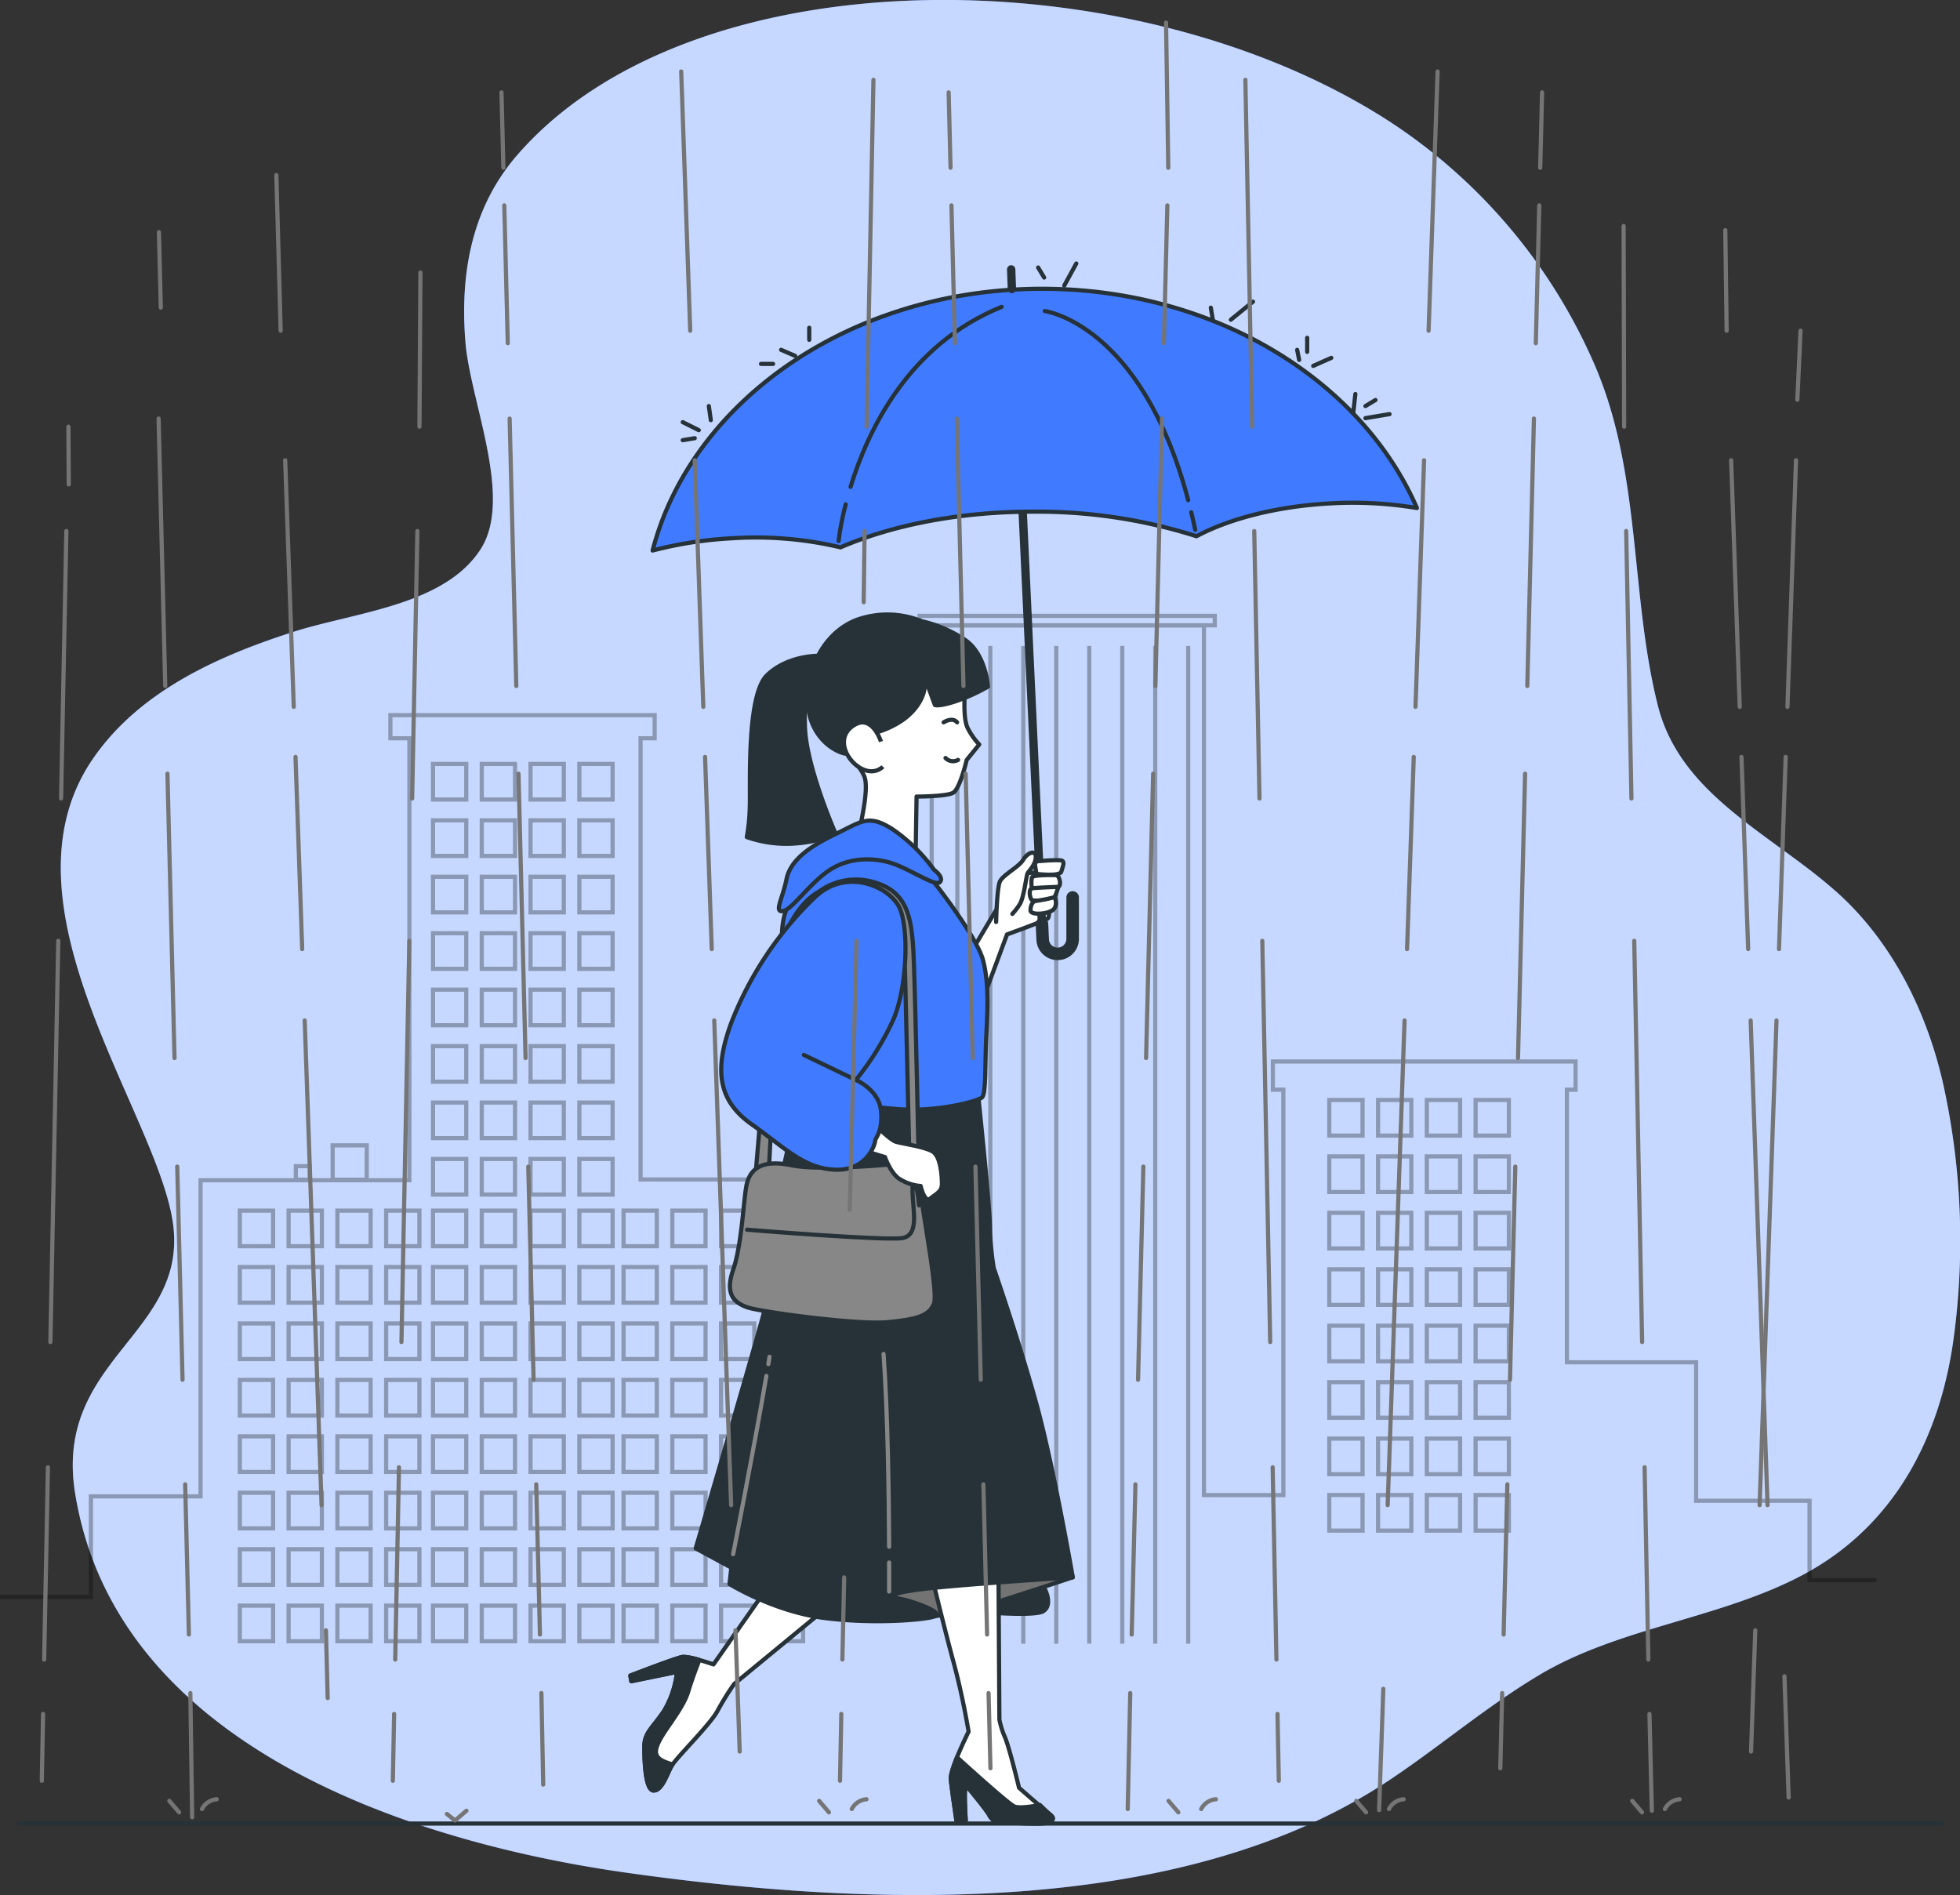 <svg xmlns="http://www.w3.org/2000/svg" viewBox="0 0 469 453.44"><rect x="0" y="0" width="469" height="453.44" fill="#333333" stroke="none"/><g id="freepik--background-simple--inject-16"><path d="M450.4,225.32c-14.94-11.54-32-20.89-36.71-39.62-6.68-26.67-3.89-55.27-15-81.23a132.37,132.37,0,0,0-47.51-57.38C290.5,6.45,183.45,5,140.85,53.91,130.19,66.13,127,81.66,128.36,98.61c1.12,14.29,11.57,37.44,3.64,49.72-8.64,13.38-29.63,15-44.44,19.65-18.85,6-37.3,14.5-48.27,30.4-24.24,35.11,15.9,85.46,19.16,111.69S29.74,342.29,35,374.34c9.77,60.06,79.65,83.3,132.17,90.69,61.38,8.63,133.52,10.11,181.92-21.95,12.37-8.2,23.6-17.89,36.43-25.51,19.32-11.48,43.95-13.47,63.63-24.25,21.18-11.61,32.07-32.41,35.32-56.15a173.85,173.85,0,0,0-2.63-61.5c-3.75-16.14-11.49-32.48-24.48-44.54C455.1,229.08,452.78,227.16,450.4,225.32Z" transform="translate(-17 -16.9)" style="fill:#407BFF"></path><path d="M450.4,225.32c-14.94-11.54-32-20.89-36.71-39.62-6.68-26.67-3.89-55.27-15-81.23a132.37,132.37,0,0,0-47.51-57.38C290.5,6.45,183.45,5,140.85,53.91,130.19,66.13,127,81.66,128.36,98.61c1.12,14.29,11.57,37.44,3.64,49.72-8.64,13.38-29.63,15-44.44,19.65-18.85,6-37.3,14.5-48.27,30.4-24.24,35.11,15.9,85.46,19.16,111.69S29.74,342.29,35,374.34c9.77,60.06,79.65,83.3,132.17,90.69,61.38,8.63,133.52,10.11,181.92-21.95,12.37-8.2,23.6-17.89,36.43-25.51,19.32-11.48,43.95-13.47,63.63-24.25,21.18-11.61,32.07-32.41,35.32-56.15a173.85,173.85,0,0,0-2.63-61.5c-3.75-16.14-11.49-32.48-24.48-44.54C455.1,229.08,452.78,227.16,450.4,225.32Z" transform="translate(-17 -16.9)" style="fill:#fff;opacity:0.7"></path></g><g id="freepik--Buildings--inject-16"><g style="opacity:0.3"><rect x="79.6" y="274.06" width="8.16" height="8.22" style="fill:none;stroke:#000;stroke-miterlimit:10"></rect><rect x="70.79" y="279.04" width="3.31" height="3.24" style="fill:none;stroke:#000;stroke-miterlimit:10"></rect><polyline points="449 378.1 433 378.1 433 359.1 405.86 359.1 405.86 325.96 374.94 325.96 374.94 260.74 377.01 260.74 377.01 253.99 304.58 253.99 304.58 260.74 307.09 260.74 307.09 357.74 288.09 357.74 288.09 149.64 222.94 149.64 222.94 307.01 199.13 307.01 199.13 289.59 205.36 289.59 205.36 282.22 153.28 282.22 153.28 176.65 156.65 176.65 156.65 171.12 93.42 171.12 93.42 176.65 97.96 176.65 97.96 282.4 47.99 282.4 47.99 358.04 21.75 358.04 21.75 382.1 0 382.1" style="fill:none;stroke:#000;stroke-miterlimit:10"></polyline><rect x="220.04" y="147.36" width="70.64" height="2.26" style="fill:none;stroke:#000;stroke-miterlimit:10"></rect><rect x="103.61" y="182.79" width="7.96" height="8.52" style="fill:none;stroke:#000;stroke-miterlimit:10"></rect><rect x="115.28" y="182.79" width="7.96" height="8.52" style="fill:none;stroke:#000;stroke-miterlimit:10"></rect><rect x="126.95" y="182.79" width="7.96" height="8.52" style="fill:none;stroke:#000;stroke-miterlimit:10"></rect><rect x="138.63" y="182.79" width="7.96" height="8.52" style="fill:none;stroke:#000;stroke-miterlimit:10"></rect><rect x="103.61" y="196.29" width="7.96" height="8.52" style="fill:none;stroke:#000;stroke-miterlimit:10"></rect><rect x="115.28" y="196.29" width="7.96" height="8.52" style="fill:none;stroke:#000;stroke-miterlimit:10"></rect><rect x="126.95" y="196.29" width="7.96" height="8.52" style="fill:none;stroke:#000;stroke-miterlimit:10"></rect><rect x="138.63" y="196.29" width="7.96" height="8.52" style="fill:none;stroke:#000;stroke-miterlimit:10"></rect><rect x="103.61" y="209.79" width="7.96" height="8.52" style="fill:none;stroke:#000;stroke-miterlimit:10"></rect><rect x="115.28" y="209.79" width="7.96" height="8.52" style="fill:none;stroke:#000;stroke-miterlimit:10"></rect><rect x="126.95" y="209.79" width="7.96" height="8.52" style="fill:none;stroke:#000;stroke-miterlimit:10"></rect><rect x="138.63" y="209.79" width="7.96" height="8.52" style="fill:none;stroke:#000;stroke-miterlimit:10"></rect><rect x="103.61" y="223.3" width="7.96" height="8.52" style="fill:none;stroke:#000;stroke-miterlimit:10"></rect><rect x="115.28" y="223.3" width="7.96" height="8.52" style="fill:none;stroke:#000;stroke-miterlimit:10"></rect><rect x="126.95" y="223.3" width="7.96" height="8.52" style="fill:none;stroke:#000;stroke-miterlimit:10"></rect><rect x="138.63" y="223.3" width="7.96" height="8.52" style="fill:none;stroke:#000;stroke-miterlimit:10"></rect><rect x="103.61" y="236.8" width="7.96" height="8.52" style="fill:none;stroke:#000;stroke-miterlimit:10"></rect><rect x="115.28" y="236.8" width="7.96" height="8.52" style="fill:none;stroke:#000;stroke-miterlimit:10"></rect><rect x="126.95" y="236.8" width="7.96" height="8.52" style="fill:none;stroke:#000;stroke-miterlimit:10"></rect><rect x="138.63" y="236.8" width="7.96" height="8.52" style="fill:none;stroke:#000;stroke-miterlimit:10"></rect><rect x="103.61" y="250.31" width="7.96" height="8.52" style="fill:none;stroke:#000;stroke-miterlimit:10"></rect><rect x="115.28" y="250.31" width="7.96" height="8.52" style="fill:none;stroke:#000;stroke-miterlimit:10"></rect><rect x="126.95" y="250.31" width="7.96" height="8.52" style="fill:none;stroke:#000;stroke-miterlimit:10"></rect><rect x="138.63" y="250.31" width="7.96" height="8.52" style="fill:none;stroke:#000;stroke-miterlimit:10"></rect><rect x="103.61" y="263.81" width="7.96" height="8.52" style="fill:none;stroke:#000;stroke-miterlimit:10"></rect><rect x="115.28" y="263.81" width="7.96" height="8.52" style="fill:none;stroke:#000;stroke-miterlimit:10"></rect><rect x="126.95" y="263.81" width="7.96" height="8.52" style="fill:none;stroke:#000;stroke-miterlimit:10"></rect><rect x="138.63" y="263.81" width="7.96" height="8.52" style="fill:none;stroke:#000;stroke-miterlimit:10"></rect><rect x="103.61" y="277.31" width="7.96" height="8.52" style="fill:none;stroke:#000;stroke-miterlimit:10"></rect><rect x="115.28" y="277.31" width="7.96" height="8.52" style="fill:none;stroke:#000;stroke-miterlimit:10"></rect><rect x="126.95" y="277.31" width="7.96" height="8.52" style="fill:none;stroke:#000;stroke-miterlimit:10"></rect><rect x="138.63" y="277.31" width="7.96" height="8.52" style="fill:none;stroke:#000;stroke-miterlimit:10"></rect><rect x="103.61" y="289.67" width="7.96" height="8.52" style="fill:none;stroke:#000;stroke-miterlimit:10"></rect><rect x="115.28" y="289.67" width="7.96" height="8.52" style="fill:none;stroke:#000;stroke-miterlimit:10"></rect><rect x="126.95" y="289.67" width="7.96" height="8.52" style="fill:none;stroke:#000;stroke-miterlimit:10"></rect><rect x="138.63" y="289.67" width="7.96" height="8.52" style="fill:none;stroke:#000;stroke-miterlimit:10"></rect><rect x="103.61" y="303.17" width="7.96" height="8.52" style="fill:none;stroke:#000;stroke-miterlimit:10"></rect><rect x="115.28" y="303.17" width="7.96" height="8.52" style="fill:none;stroke:#000;stroke-miterlimit:10"></rect><rect x="126.95" y="303.17" width="7.96" height="8.52" style="fill:none;stroke:#000;stroke-miterlimit:10"></rect><rect x="138.63" y="303.17" width="7.96" height="8.52" style="fill:none;stroke:#000;stroke-miterlimit:10"></rect><rect x="103.61" y="316.67" width="7.96" height="8.52" style="fill:none;stroke:#000;stroke-miterlimit:10"></rect><rect x="115.28" y="316.67" width="7.96" height="8.52" style="fill:none;stroke:#000;stroke-miterlimit:10"></rect><rect x="126.95" y="316.67" width="7.96" height="8.52" style="fill:none;stroke:#000;stroke-miterlimit:10"></rect><rect x="138.63" y="316.67" width="7.96" height="8.52" style="fill:none;stroke:#000;stroke-miterlimit:10"></rect><rect x="103.61" y="330.18" width="7.96" height="8.52" style="fill:none;stroke:#000;stroke-miterlimit:10"></rect><rect x="115.28" y="330.18" width="7.96" height="8.52" style="fill:none;stroke:#000;stroke-miterlimit:10"></rect><rect x="126.95" y="330.18" width="7.96" height="8.52" style="fill:none;stroke:#000;stroke-miterlimit:10"></rect><rect x="138.63" y="330.18" width="7.96" height="8.52" style="fill:none;stroke:#000;stroke-miterlimit:10"></rect><rect x="103.61" y="343.68" width="7.96" height="8.52" style="fill:none;stroke:#000;stroke-miterlimit:10"></rect><rect x="115.28" y="343.68" width="7.96" height="8.52" style="fill:none;stroke:#000;stroke-miterlimit:10"></rect><rect x="126.95" y="343.68" width="7.96" height="8.52" style="fill:none;stroke:#000;stroke-miterlimit:10"></rect><rect x="138.63" y="343.68" width="7.96" height="8.52" style="fill:none;stroke:#000;stroke-miterlimit:10"></rect><rect x="103.61" y="357.18" width="7.96" height="8.52" style="fill:none;stroke:#000;stroke-miterlimit:10"></rect><rect x="115.28" y="357.18" width="7.96" height="8.52" style="fill:none;stroke:#000;stroke-miterlimit:10"></rect><rect x="126.95" y="357.18" width="7.96" height="8.52" style="fill:none;stroke:#000;stroke-miterlimit:10"></rect><rect x="138.63" y="357.18" width="7.96" height="8.52" style="fill:none;stroke:#000;stroke-miterlimit:10"></rect><rect x="103.61" y="370.69" width="7.96" height="8.52" style="fill:none;stroke:#000;stroke-miterlimit:10"></rect><rect x="115.28" y="370.69" width="7.96" height="8.52" style="fill:none;stroke:#000;stroke-miterlimit:10"></rect><rect x="126.95" y="370.69" width="7.96" height="8.52" style="fill:none;stroke:#000;stroke-miterlimit:10"></rect><rect x="138.63" y="370.69" width="7.96" height="8.52" style="fill:none;stroke:#000;stroke-miterlimit:10"></rect><rect x="103.61" y="384.19" width="7.96" height="8.52" style="fill:none;stroke:#000;stroke-miterlimit:10"></rect><rect x="115.28" y="384.19" width="7.96" height="8.52" style="fill:none;stroke:#000;stroke-miterlimit:10"></rect><rect x="126.95" y="384.19" width="7.96" height="8.52" style="fill:none;stroke:#000;stroke-miterlimit:10"></rect><rect x="138.63" y="384.19" width="7.96" height="8.52" style="fill:none;stroke:#000;stroke-miterlimit:10"></rect><rect x="149.2" y="289.67" width="7.96" height="8.52" style="fill:none;stroke:#000;stroke-miterlimit:10"></rect><rect x="160.87" y="289.67" width="7.96" height="8.52" style="fill:none;stroke:#000;stroke-miterlimit:10"></rect><rect x="172.54" y="289.67" width="7.96" height="8.52" style="fill:none;stroke:#000;stroke-miterlimit:10"></rect><rect x="184.21" y="289.67" width="7.96" height="8.52" style="fill:none;stroke:#000;stroke-miterlimit:10"></rect><rect x="149.2" y="303.17" width="7.96" height="8.52" style="fill:none;stroke:#000;stroke-miterlimit:10"></rect><rect x="160.87" y="303.17" width="7.96" height="8.52" style="fill:none;stroke:#000;stroke-miterlimit:10"></rect><rect x="172.54" y="303.17" width="7.96" height="8.52" style="fill:none;stroke:#000;stroke-miterlimit:10"></rect><rect x="184.21" y="303.17" width="7.96" height="8.52" style="fill:none;stroke:#000;stroke-miterlimit:10"></rect><rect x="149.2" y="316.67" width="7.96" height="8.52" style="fill:none;stroke:#000;stroke-miterlimit:10"></rect><rect x="160.87" y="316.67" width="7.96" height="8.52" style="fill:none;stroke:#000;stroke-miterlimit:10"></rect><rect x="172.54" y="316.67" width="7.96" height="8.52" style="fill:none;stroke:#000;stroke-miterlimit:10"></rect><rect x="184.21" y="316.67" width="7.96" height="8.52" style="fill:none;stroke:#000;stroke-miterlimit:10"></rect><rect x="149.2" y="330.18" width="7.96" height="8.52" style="fill:none;stroke:#000;stroke-miterlimit:10"></rect><rect x="160.87" y="330.18" width="7.96" height="8.52" style="fill:none;stroke:#000;stroke-miterlimit:10"></rect><rect x="172.54" y="330.18" width="7.96" height="8.52" style="fill:none;stroke:#000;stroke-miterlimit:10"></rect><rect x="184.21" y="330.18" width="7.96" height="8.52" style="fill:none;stroke:#000;stroke-miterlimit:10"></rect><rect x="149.2" y="343.68" width="7.96" height="8.52" style="fill:none;stroke:#000;stroke-miterlimit:10"></rect><rect x="160.87" y="343.68" width="7.96" height="8.52" style="fill:none;stroke:#000;stroke-miterlimit:10"></rect><rect x="172.54" y="343.68" width="7.96" height="8.52" style="fill:none;stroke:#000;stroke-miterlimit:10"></rect><rect x="184.21" y="343.68" width="7.96" height="8.52" style="fill:none;stroke:#000;stroke-miterlimit:10"></rect><rect x="149.2" y="357.18" width="7.96" height="8.52" style="fill:none;stroke:#000;stroke-miterlimit:10"></rect><rect x="160.87" y="357.18" width="7.96" height="8.52" style="fill:none;stroke:#000;stroke-miterlimit:10"></rect><rect x="172.54" y="357.18" width="7.96" height="8.52" style="fill:none;stroke:#000;stroke-miterlimit:10"></rect><rect x="184.21" y="357.18" width="7.96" height="8.52" style="fill:none;stroke:#000;stroke-miterlimit:10"></rect><rect x="149.2" y="370.69" width="7.96" height="8.52" style="fill:none;stroke:#000;stroke-miterlimit:10"></rect><rect x="160.87" y="370.69" width="7.96" height="8.52" style="fill:none;stroke:#000;stroke-miterlimit:10"></rect><rect x="172.54" y="370.69" width="7.96" height="8.52" style="fill:none;stroke:#000;stroke-miterlimit:10"></rect><rect x="184.21" y="370.69" width="7.96" height="8.52" style="fill:none;stroke:#000;stroke-miterlimit:10"></rect><rect x="149.2" y="384.19" width="7.96" height="8.52" style="fill:none;stroke:#000;stroke-miterlimit:10"></rect><rect x="160.87" y="384.19" width="7.96" height="8.52" style="fill:none;stroke:#000;stroke-miterlimit:10"></rect><rect x="172.54" y="384.19" width="7.96" height="8.52" style="fill:none;stroke:#000;stroke-miterlimit:10"></rect><rect x="184.21" y="384.19" width="7.96" height="8.52" style="fill:none;stroke:#000;stroke-miterlimit:10"></rect><rect x="57.39" y="289.67" width="7.96" height="8.52" style="fill:none;stroke:#000;stroke-miterlimit:10"></rect><rect x="69.06" y="289.67" width="7.96" height="8.52" style="fill:none;stroke:#000;stroke-miterlimit:10"></rect><rect x="80.73" y="289.67" width="7.96" height="8.52" style="fill:none;stroke:#000;stroke-miterlimit:10"></rect><rect x="92.4" y="289.67" width="7.96" height="8.52" style="fill:none;stroke:#000;stroke-miterlimit:10"></rect><rect x="57.39" y="303.17" width="7.96" height="8.52" style="fill:none;stroke:#000;stroke-miterlimit:10"></rect><rect x="69.06" y="303.17" width="7.96" height="8.52" style="fill:none;stroke:#000;stroke-miterlimit:10"></rect><rect x="80.73" y="303.17" width="7.96" height="8.52" style="fill:none;stroke:#000;stroke-miterlimit:10"></rect><rect x="92.4" y="303.17" width="7.96" height="8.52" style="fill:none;stroke:#000;stroke-miterlimit:10"></rect><rect x="57.39" y="316.67" width="7.96" height="8.52" style="fill:none;stroke:#000;stroke-miterlimit:10"></rect><rect x="69.06" y="316.67" width="7.96" height="8.52" style="fill:none;stroke:#000;stroke-miterlimit:10"></rect><rect x="80.73" y="316.67" width="7.96" height="8.52" style="fill:none;stroke:#000;stroke-miterlimit:10"></rect><rect x="92.4" y="316.67" width="7.96" height="8.52" style="fill:none;stroke:#000;stroke-miterlimit:10"></rect><rect x="57.39" y="330.18" width="7.96" height="8.52" style="fill:none;stroke:#000;stroke-miterlimit:10"></rect><rect x="69.06" y="330.18" width="7.96" height="8.52" style="fill:none;stroke:#000;stroke-miterlimit:10"></rect><rect x="80.73" y="330.18" width="7.96" height="8.52" style="fill:none;stroke:#000;stroke-miterlimit:10"></rect><rect x="92.4" y="330.18" width="7.96" height="8.52" style="fill:none;stroke:#000;stroke-miterlimit:10"></rect><rect x="57.39" y="343.68" width="7.96" height="8.52" style="fill:none;stroke:#000;stroke-miterlimit:10"></rect><rect x="69.06" y="343.68" width="7.96" height="8.52" style="fill:none;stroke:#000;stroke-miterlimit:10"></rect><rect x="80.73" y="343.68" width="7.96" height="8.52" style="fill:none;stroke:#000;stroke-miterlimit:10"></rect><rect x="92.4" y="343.68" width="7.96" height="8.52" style="fill:none;stroke:#000;stroke-miterlimit:10"></rect><rect x="57.39" y="357.18" width="7.96" height="8.52" style="fill:none;stroke:#000;stroke-miterlimit:10"></rect><rect x="69.06" y="357.18" width="7.96" height="8.52" style="fill:none;stroke:#000;stroke-miterlimit:10"></rect><rect x="80.73" y="357.18" width="7.96" height="8.52" style="fill:none;stroke:#000;stroke-miterlimit:10"></rect><rect x="92.4" y="357.18" width="7.96" height="8.52" style="fill:none;stroke:#000;stroke-miterlimit:10"></rect><rect x="57.39" y="370.69" width="7.96" height="8.52" style="fill:none;stroke:#000;stroke-miterlimit:10"></rect><rect x="69.06" y="370.69" width="7.96" height="8.52" style="fill:none;stroke:#000;stroke-miterlimit:10"></rect><rect x="80.73" y="370.69" width="7.96" height="8.52" style="fill:none;stroke:#000;stroke-miterlimit:10"></rect><rect x="92.4" y="370.69" width="7.96" height="8.52" style="fill:none;stroke:#000;stroke-miterlimit:10"></rect><rect x="57.39" y="384.19" width="7.96" height="8.52" style="fill:none;stroke:#000;stroke-miterlimit:10"></rect><rect x="69.06" y="384.19" width="7.96" height="8.52" style="fill:none;stroke:#000;stroke-miterlimit:10"></rect><rect x="80.73" y="384.19" width="7.96" height="8.52" style="fill:none;stroke:#000;stroke-miterlimit:10"></rect><rect x="92.4" y="384.19" width="7.96" height="8.52" style="fill:none;stroke:#000;stroke-miterlimit:10"></rect><rect x="318.08" y="263.2" width="7.96" height="8.52" style="fill:none;stroke:#000;stroke-miterlimit:10"></rect><rect x="329.75" y="263.2" width="7.96" height="8.52" style="fill:none;stroke:#000;stroke-miterlimit:10"></rect><rect x="341.42" y="263.2" width="7.96" height="8.52" style="fill:none;stroke:#000;stroke-miterlimit:10"></rect><rect x="353.09" y="263.2" width="7.96" height="8.52" style="fill:none;stroke:#000;stroke-miterlimit:10"></rect><rect x="318.08" y="276.7" width="7.96" height="8.52" style="fill:none;stroke:#000;stroke-miterlimit:10"></rect><rect x="329.75" y="276.7" width="7.96" height="8.52" style="fill:none;stroke:#000;stroke-miterlimit:10"></rect><rect x="341.42" y="276.7" width="7.96" height="8.52" style="fill:none;stroke:#000;stroke-miterlimit:10"></rect><rect x="353.09" y="276.7" width="7.96" height="8.52" style="fill:none;stroke:#000;stroke-miterlimit:10"></rect><rect x="318.08" y="290.2" width="7.96" height="8.52" style="fill:none;stroke:#000;stroke-miterlimit:10"></rect><rect x="329.75" y="290.2" width="7.96" height="8.52" style="fill:none;stroke:#000;stroke-miterlimit:10"></rect><rect x="341.42" y="290.2" width="7.96" height="8.52" style="fill:none;stroke:#000;stroke-miterlimit:10"></rect><rect x="353.09" y="290.2" width="7.96" height="8.52" style="fill:none;stroke:#000;stroke-miterlimit:10"></rect><rect x="318.08" y="303.71" width="7.96" height="8.52" style="fill:none;stroke:#000;stroke-miterlimit:10"></rect><rect x="329.75" y="303.71" width="7.96" height="8.52" style="fill:none;stroke:#000;stroke-miterlimit:10"></rect><rect x="341.42" y="303.71" width="7.96" height="8.52" style="fill:none;stroke:#000;stroke-miterlimit:10"></rect><rect x="353.09" y="303.71" width="7.96" height="8.52" style="fill:none;stroke:#000;stroke-miterlimit:10"></rect><rect x="318.08" y="317.21" width="7.96" height="8.52" style="fill:none;stroke:#000;stroke-miterlimit:10"></rect><rect x="329.75" y="317.21" width="7.96" height="8.52" style="fill:none;stroke:#000;stroke-miterlimit:10"></rect><rect x="341.42" y="317.21" width="7.96" height="8.52" style="fill:none;stroke:#000;stroke-miterlimit:10"></rect><rect x="353.09" y="317.21" width="7.96" height="8.52" style="fill:none;stroke:#000;stroke-miterlimit:10"></rect><rect x="318.08" y="330.71" width="7.96" height="8.52" style="fill:none;stroke:#000;stroke-miterlimit:10"></rect><rect x="329.75" y="330.71" width="7.96" height="8.52" style="fill:none;stroke:#000;stroke-miterlimit:10"></rect><rect x="341.42" y="330.71" width="7.96" height="8.52" style="fill:none;stroke:#000;stroke-miterlimit:10"></rect><rect x="353.09" y="330.71" width="7.96" height="8.52" style="fill:none;stroke:#000;stroke-miterlimit:10"></rect><rect x="318.08" y="344.22" width="7.96" height="8.52" style="fill:none;stroke:#000;stroke-miterlimit:10"></rect><rect x="329.75" y="344.22" width="7.96" height="8.52" style="fill:none;stroke:#000;stroke-miterlimit:10"></rect><rect x="341.42" y="344.22" width="7.96" height="8.52" style="fill:none;stroke:#000;stroke-miterlimit:10"></rect><rect x="353.09" y="344.22" width="7.96" height="8.52" style="fill:none;stroke:#000;stroke-miterlimit:10"></rect><rect x="318.08" y="357.72" width="7.96" height="8.52" style="fill:none;stroke:#000;stroke-miterlimit:10"></rect><rect x="329.75" y="357.72" width="7.96" height="8.52" style="fill:none;stroke:#000;stroke-miterlimit:10"></rect><rect x="341.42" y="357.72" width="7.96" height="8.52" style="fill:none;stroke:#000;stroke-miterlimit:10"></rect><rect x="353.09" y="357.72" width="7.96" height="8.52" style="fill:none;stroke:#000;stroke-miterlimit:10"></rect><line x1="229.08" y1="154.55" x2="229.08" y2="401.3" style="fill:none;stroke:#000;stroke-miterlimit:10"></line><line x1="236.97" y1="154.55" x2="236.97" y2="401.3" style="fill:none;stroke:#000;stroke-miterlimit:10"></line><line x1="244.86" y1="154.55" x2="244.86" y2="393.3" style="fill:none;stroke:#000;stroke-miterlimit:10"></line><line x1="252.75" y1="154.55" x2="252.75" y2="393.3" style="fill:none;stroke:#000;stroke-miterlimit:10"></line><line x1="260.65" y1="154.55" x2="260.65" y2="393.3" style="fill:none;stroke:#000;stroke-miterlimit:10"></line><line x1="268.54" y1="154.55" x2="268.54" y2="393.3" style="fill:none;stroke:#000;stroke-miterlimit:10"></line><line x1="276.43" y1="154.55" x2="276.43" y2="393.3" style="fill:none;stroke:#000;stroke-miterlimit:10"></line><line x1="284.32" y1="154.55" x2="284.32" y2="393.3" style="fill:none;stroke:#000;stroke-miterlimit:10"></line></g></g><g id="freepik--Floor--inject-16"><line x1="4" y1="436.33" x2="465" y2="436.33" style="fill:none;stroke:#263238;stroke-miterlimit:10"></line></g><g id="freepik--Character--inject-16"><path d="M249.94,243.81s9.62-16.63,11-17.5,6.66-.7,7.18,0,.18,9.8-.35,10.32-9.8,3.85-9.8,3.85l-6.83,18.38Z" transform="translate(-17 -16.9)" style="fill:#fff;stroke:#263238;stroke-linecap:round;stroke-linejoin:round"></path><path d="M266.33,238l.17,3.72a3.57,3.57,0,0,0,3.75,3.41h0a3.59,3.59,0,0,0,3.42-3.58v-9.91" transform="translate(-17 -16.9)" style="fill:none;stroke:#263238;stroke-linecap:round;stroke-linejoin:round;stroke-width:3px"></path><line x1="242.33" y1="71.44" x2="249.33" y2="221.13" style="fill:none;stroke:#263238;stroke-linecap:round;stroke-linejoin:round;stroke-width:2px"></line><path d="M255.36,237.51s.18-8,.88-9.63,4.55-3.5,5.6-5.25,3-2.45,3-.7-1.57,3.33-1.92,3.85-.88,5.95-1.93,7.53a16.36,16.36,0,0,1-1.75,2.27" transform="translate(-17 -16.9)" style="fill:#fff;stroke:#263238;stroke-linecap:round;stroke-linejoin:round"></path><path d="M264.64,223.68,265,226s5.6.7,5.95-.53.88-2.28.18-2.63S265,223,265,223Z" transform="translate(-17 -16.9)" style="fill:#fff;stroke:#263238;stroke-linecap:round;stroke-linejoin:round"></path><path d="M269.72,226.31s-5.43-.18-5.78.52a6.4,6.4,0,0,0,0,2.63s5.43.17,6.3-.35S270.42,226.31,269.72,226.31Z" transform="translate(-17 -16.9)" style="fill:#fff;stroke:#263238;stroke-linecap:round;stroke-linejoin:round"></path><path d="M270.24,229.11a22.41,22.41,0,0,1-.87,2.45c-.35.7-4.91,1.05-5.43.7s-.88-2.63,0-2.8S270.24,229.11,270.24,229.11Z" transform="translate(-17 -16.9)" style="fill:#fff;stroke:#263238;stroke-linecap:round;stroke-linejoin:round"></path><path d="M269.37,231.56s.87,1.92-.35,3-5.43,1.4-5.43.18.52-2.28,1.4-2.28A38,38,0,0,0,269.37,231.56Z" transform="translate(-17 -16.9)" style="fill:#fff;stroke:#263238;stroke-linecap:round;stroke-linejoin:round"></path><path d="M192.12,145.7a87.8,87.8,0,0,1,26,2.17c12.33-5.31,28.44-8.54,46.09-8.54a125.74,125.74,0,0,1,39.1,5.88c7.79-4.17,19.12-7.14,31.85-7.85a93.38,93.38,0,0,1,20.89,1.1C342.74,107.86,307.6,86,266.33,86c-45.7,0-83.89,26.83-93.17,62.63A93.84,93.84,0,0,1,192.12,145.7Z" transform="translate(-17 -16.9)" style="fill:#407BFF;stroke:#263238;stroke-linecap:round;stroke-linejoin:round"></path><line x1="186.91" y1="83.71" x2="190.27" y2="85.15" style="fill:none;stroke:#263238;stroke-linecap:round;stroke-linejoin:round"></line><line x1="193.64" y1="78.43" x2="193.64" y2="81.31" style="fill:none;stroke:#263238;stroke-linecap:round;stroke-linejoin:round"></line><line x1="182.1" y1="87.07" x2="184.99" y2="87.07" style="fill:none;stroke:#263238;stroke-linecap:round;stroke-linejoin:round"></line><line x1="248.41" y1="64.01" x2="249.85" y2="66.41" style="fill:none;stroke:#263238;stroke-linecap:round;stroke-linejoin:round"></line><line x1="254.66" y1="68.34" x2="257.54" y2="63.05" style="fill:none;stroke:#263238;stroke-linecap:round;stroke-linejoin:round"></line><line x1="289.73" y1="73.62" x2="290.21" y2="76.5" style="fill:none;stroke:#263238;stroke-linecap:round;stroke-linejoin:round"></line><line x1="294.53" y1="76.5" x2="299.82" y2="72.18" style="fill:none;stroke:#263238;stroke-linecap:round;stroke-linejoin:round"></line><line x1="310.39" y1="83.71" x2="310.87" y2="86.11" style="fill:none;stroke:#263238;stroke-linecap:round;stroke-linejoin:round"></line><line x1="314.23" y1="87.55" x2="318.56" y2="85.63" style="fill:none;stroke:#263238;stroke-linecap:round;stroke-linejoin:round"></line><line x1="312.79" y1="84.19" x2="312.79" y2="80.83" style="fill:none;stroke:#263238;stroke-linecap:round;stroke-linejoin:round"></line><line x1="323.84" y1="98.61" x2="324.32" y2="94.28" style="fill:none;stroke:#263238;stroke-linecap:round;stroke-linejoin:round"></line><line x1="326.73" y1="100.05" x2="332.49" y2="99.09" style="fill:none;stroke:#263238;stroke-linecap:round;stroke-linejoin:round"></line><line x1="326.73" y1="97.16" x2="329.13" y2="95.72" style="fill:none;stroke:#263238;stroke-linecap:round;stroke-linejoin:round"></line><line x1="163.37" y1="101.01" x2="167.21" y2="102.93" style="fill:none;stroke:#263238;stroke-linecap:round;stroke-linejoin:round"></line><line x1="169.61" y1="97.16" x2="170.09" y2="100.53" style="fill:none;stroke:#263238;stroke-linecap:round;stroke-linejoin:round"></line><line x1="166.25" y1="104.85" x2="163.37" y2="105.33" style="fill:none;stroke:#263238;stroke-linecap:round;stroke-linejoin:round"></line><path d="M220.53,133.39c4.13-13.54,13.88-34.07,36.14-43.06" transform="translate(-17 -16.9)" style="fill:none;stroke:#263238;stroke-linecap:round;stroke-linejoin:round"></path><path d="M217.67,146.33a66.38,66.38,0,0,1,1.69-8.74" transform="translate(-17 -16.9)" style="fill:none;stroke:#263238;stroke-linecap:round;stroke-linejoin:round"></path><path d="M302.05,139.48c.33,1.36.65,2.75.95,4.19" transform="translate(-17 -16.9)" style="fill:none;stroke:#263238;stroke-linecap:round;stroke-linejoin:round"></path><path d="M267,91.33s23.14,3,34.32,45.25" transform="translate(-17 -16.9)" style="fill:none;stroke:#263238;stroke-linecap:round;stroke-linejoin:round"></path><line x1="242.13" y1="69.15" x2="241.96" y2="64.46" style="fill:none;stroke:#263238;stroke-linecap:round;stroke-linejoin:round;stroke-width:2px"></line><path d="M266.87,396.82s2.24,4-.22,5.59-21-.23-22.58-.67,9.84-6.71,15-7.38A9,9,0,0,1,266.87,396.82Z" transform="translate(-17 -16.9)" style="fill:#263238;stroke:#263238;stroke-linecap:round;stroke-linejoin:round"></path><path d="M273.7,394.31s-16.22,5.41-23.15,7.43a54.49,54.49,0,0,1-17.43,2c-3.81-.22-8.72-9.17-3.36-13s29.07-4,32.64-4S272.25,390,273.7,394.31Z" transform="translate(-17 -16.9)" style="fill:#737373;stroke:#263238;stroke-linecap:round;stroke-linejoin:round"></path><path d="M239.82,393.46s3.13,13,5.37,21.24,3.58,16.55,3.58,16.55-4.48,8.94-4.25,11.4,1.34,9.84,1.34,9.84h2.23s-.22-3.58-.22-5.59a13.81,13.81,0,0,1,.22-2.91s4.7,5.59,5.59,7.16a3,3,0,0,0,2.69,1.78c.67,0,10.61.67,11.73,0s1.12-1.11,0-2-7.26-6.26-7.26-6.26-2.24-9.39-3.36-12.07a20.07,20.07,0,0,1-1.34-4.25l-.22-35.77Z" transform="translate(-17 -16.9)" style="fill:#fff;stroke:#263238;stroke-linecap:round;stroke-linejoin:round"></path><path d="M248.09,452.49s-.22-3.58-.22-5.59a13.81,13.81,0,0,1,.22-2.91s4.7,5.59,5.59,7.16a3,3,0,0,0,2.69,1.78c.67,0,10.61.67,11.73,0s1.12-1.11,0-2c-.39-.31-1.26-1.16-2.24-2.13-2,.37-5,.83-6.14.34-1.36-.58-11.2-9.47-13.72-11.76-.86,2.14-1.58,4.26-1.48,5.28.22,2.46,1.34,9.84,1.34,9.84Z" transform="translate(-17 -16.9)" style="fill:#263238;stroke:#263238;stroke-linecap:round;stroke-linejoin:round"></path><path d="M199.8,397.94l-12.07,17.21s-5.81-2-7.38-1.79-12.52,4.47-12.52,4.47l.23,1.35L179,416.94a22.79,22.79,0,0,1-3.13,9.39c-2.68,4-4.69,5.14-4.69,8.5s.22,10.5,2.23,10.5,3.13-3.8,4.25-5.81,9.17-9.84,11-13.19a66,66,0,0,1,4-6.48l22.8-18.78Z" transform="translate(-17 -16.9)" style="fill:#fff;stroke:#263238;stroke-linecap:round;stroke-linejoin:round"></path><path d="M176.55,438.63c-3.13-1.12-3.13-2.69-1.56-5.59s5.59-7.6,6.7-11.41c.79-2.65,2-5.85,2.66-7.53a13.82,13.82,0,0,0-4-.74c-1.56.23-12.52,4.47-12.52,4.47l.23,1.35L179,416.94a22.79,22.79,0,0,1-3.13,9.39c-2.68,4-4.69,5.14-4.69,8.5s.22,10.5,2.23,10.5,3.13-3.8,4.25-5.81a4.66,4.66,0,0,1,.29-.45C177.52,439,177.06,438.81,176.55,438.63Z" transform="translate(-17 -16.9)" style="fill:#263238;stroke:#263238;stroke-linecap:round;stroke-linejoin:round"></path><path d="M251.09,279.23s2.77,26.3,2.77,30.91a73.8,73.8,0,0,0,.92,10.15s6,17.3,10.15,32.29,8.77,41.73,8.77,41.73-29.07,1.84-37.37,3-5.53,1.84-3.23,2.3,9.46,3,7.84,3.93-15,2.07-27,.46-22.38-8.08-22.38-8.08L192,392l-8.53-4.61s16.38-55.57,17.3-60.18,1.44-15.7,1.9-20.54,3.95-21,6.48-28.62C209.19,278.05,234.72,282,251.09,279.23Z" transform="translate(-17 -16.9)" style="fill:#263238;stroke:#263238;stroke-linecap:round;stroke-linejoin:round"></path><path d="M229.76,387c-.06-12.15-.32-32.11-1.34-46.12" transform="translate(-17 -16.9)" style="fill:none;stroke:#878787;stroke-linecap:round;stroke-linejoin:round"></path><path d="M229.76,397.71s0-2.64,0-6.93" transform="translate(-17 -16.9)" style="fill:none;stroke:#878787;stroke-linecap:round;stroke-linejoin:round"></path><path d="M200.86,343.3c.1-.6.19-1.18.28-1.75" transform="translate(-17 -16.9)" style="fill:none;stroke:#878787;stroke-linecap:round;stroke-linejoin:round"></path><path d="M192.43,388.77s4.9-24.74,7.95-42.63" transform="translate(-17 -16.9)" style="fill:none;stroke:#878787;stroke-linecap:round;stroke-linejoin:round"></path><path d="M237.48,224.34c.7.46,13.15,16.14,14.77,22.37s.92,13.84.69,19.38,0,12.45-.92,13.37-11.08,3.69-20.76,2.77-26.3-1.61-28.61-4.84,1.39-21.68,1.39-30-.23-10.84,2.54-15.91,10.61-9.92,16.6-10.38S237.48,224.34,237.48,224.34Z" transform="translate(-17 -16.9)" style="fill:#407BFF;stroke:#263238;stroke-linecap:round;stroke-linejoin:round"></path><path d="M247.86,183.05s-.46,5.76.7,8.07a16.64,16.64,0,0,0,2.76,3.92l-3,3.69s-1.62,6.92-3.23,7.85-8.77.92-8.77.92-.23,14.07-.23,14.76S222.49,216,222.49,216s2.54-9.92,1.39-13.14-5.08-5.77-6.92-9,2.53-13.61,10.38-18,11.07-4.62,15.68-2.54S247.86,183.05,247.86,183.05Z" transform="translate(-17 -16.9)" style="fill:#fff;stroke:#263238;stroke-linecap:round;stroke-linejoin:round"></path><path d="M242.79,189.74s2.08-1.39,3.23,0" transform="translate(-17 -16.9)" style="fill:none;stroke:#263238;stroke-linecap:round;stroke-linejoin:round"></path><path d="M246.25,198.73a2.48,2.48,0,0,1-3-.46" transform="translate(-17 -16.9)" style="fill:none;stroke:#263238;stroke-linecap:round;stroke-linejoin:round"></path><path d="M225.26,192.51a21.84,21.84,0,0,0,7.61-3.23c3.69-2.54,5.08-5.77,5.31-7.38a20.12,20.12,0,0,0,.23-2.54l2.3,6.23s.93.46,5.08-.93a42.92,42.92,0,0,0,7.61-3.46s-.46-7.61-5.31-11.07a31.05,31.05,0,0,0-10.61-4.61,21.72,21.72,0,0,0-15.68-.23c-8.07,3.23-12,12.45-11.53,19.83s5.3,11.08,8.53,12S225.26,192.51,225.26,192.51Z" transform="translate(-17 -16.9)" style="fill:#263238;stroke:#263238;stroke-linecap:round;stroke-linejoin:round"></path><path d="M227.8,194.35s-2.08-6.69-6.46-3.92-2.08,8.07,1.38,10.15,5.54-.23,5.54-.23" transform="translate(-17 -16.9)" style="fill:#fff;stroke:#263238;stroke-miterlimit:10"></path><path d="M213,173.82s-7.38-.23-12.45,4.62-3.92,27-4.15,31.83a45.52,45.52,0,0,1-.7,6.92,28.52,28.52,0,0,0,9.92,1.61A31.9,31.9,0,0,0,217,216.49s-7.15-16.14-7.39-25.83S210,181,213,173.82Z" transform="translate(-17 -16.9)" style="fill:#263238;stroke:#263238;stroke-linecap:round;stroke-linejoin:round"></path><path d="M240.48,225a40.32,40.32,0,0,0-9.92-9.69c-5.76-3.69-7.38-1.84-13.6,1.15s-10.85,6.23-11.77,10.85-3,7.84-.92,7.61,5.77-5.77,10.38-9.23,10.15-3.69,14.76-2.54,11.3,6,12.46,4.85S240.48,225,240.48,225Z" transform="translate(-17 -16.9)" style="fill:#407BFF;stroke:#263238;stroke-linecap:round;stroke-linejoin:round"></path><path d="M213,230.21A15,15,0,0,1,226.18,228c7.83,2.24,8.95,8.28,9.39,16.77s1.35,54.78,1.35,54.78l-2.24-2.46-1.12-47.85s-1.56-13-5.36-16.54-10.73-3.36-14.09-1.34a26.58,26.58,0,0,0-4,2.68s-4.92,7.6-6,15-3.13,47.84-3.13,47.84L197.79,298l4-47.17S204.27,235,213,230.21Z" transform="translate(-17 -16.9)" style="fill:#878787;stroke:#263238;stroke-linecap:round;stroke-linejoin:round"></path><path d="M232.67,295.27s-18.78,2-26.38.44-10.06,1.35-10.73,5.15-1.12,14.08-3.13,19.89.22,7.83,3.35,8.95,26.38,4.24,33.53,3.57,10.07-1.56,11.18-4.47-3.35-24.49-3.24-28.12A5.21,5.21,0,0,0,232.67,295.27Z" transform="translate(-17 -16.9)" style="fill:#878787;stroke:#263238;stroke-linecap:round;stroke-linejoin:round"></path><path d="M195.78,311.14s32.86,2.68,37.11,2,2.46-6.93,2.46-11.4,1.12-1.34,1.57,3.58" transform="translate(-17 -16.9)" style="fill:none;stroke:#263238;stroke-linecap:round;stroke-linejoin:round"></path><path d="M226,285.69s3.92,3.92,5.31,4.38,6.69,1.16,8.76,2.31,2.31,6,2.31,7.84-1.39,2.31-2.77,3.46-2.31-3-2.31-3a11.28,11.28,0,0,1-5.3-1.84c-2.08-1.62-3.23-5.08-3.23-5.08l-6-1.84Z" transform="translate(-17 -16.9)" style="fill:#fff;stroke:#263238;stroke-linecap:round;stroke-linejoin:round"></path><path d="M221.8,275.31a67.58,67.58,0,0,0,9-14.53c3.22-7.61,3.69-21,1.61-26.29s-12.69-10.15-20.3-3a83.63,83.63,0,0,0-20.07,30c-4.38,11.77-3,18.92,4.85,24.45s12.45,10.61,20.07,10.84,9.45-6.22,9.45-6.92,1.85-2.07,1.39-7.15S221.8,275.31,221.8,275.31Z" transform="translate(-17 -16.9)" style="fill:#407BFF;stroke:#263238;stroke-linecap:round;stroke-linejoin:round"></path><line x1="204.8" y1="258.41" x2="192.34" y2="252.42" style="fill:none;stroke:#263238;stroke-linecap:round;stroke-linejoin:round"></line></g><g id="freepik--Rain--inject-16"><line x1="77.99" y1="390.1" x2="78.41" y2="406.3" style="fill:none;stroke:#757575;stroke-linecap:round;stroke-linejoin:round"></line><line x1="72.91" y1="244.18" x2="76.95" y2="360.14" style="fill:none;stroke:#757575;stroke-linecap:round;stroke-linejoin:round"></line><line x1="70.71" y1="181.11" x2="72.31" y2="227.09" style="fill:none;stroke:#757575;stroke-linecap:round;stroke-linejoin:round"></line><line x1="68.24" y1="110.13" x2="70.29" y2="169.13" style="fill:none;stroke:#757575;stroke-linecap:round;stroke-linejoin:round"></line><line x1="66.13" y1="41.9" x2="67.16" y2="79.13" style="fill:none;stroke:#757575;stroke-linecap:round;stroke-linejoin:round"></line><line x1="426.99" y1="401.1" x2="428" y2="430.1" style="fill:none;stroke:#757575;stroke-linecap:round;stroke-linejoin:round"></line><line x1="418.91" y1="244.18" x2="422.95" y2="360.14" style="fill:none;stroke:#757575;stroke-linecap:round;stroke-linejoin:round"></line><line x1="416.71" y1="181.11" x2="418.31" y2="227.09" style="fill:none;stroke:#757575;stroke-linecap:round;stroke-linejoin:round"></line><line x1="414.24" y1="110.13" x2="416.29" y2="169.13" style="fill:none;stroke:#757575;stroke-linecap:round;stroke-linejoin:round"></line><line x1="412.84" y1="55.08" x2="413.16" y2="79.13" style="fill:none;stroke:#757575;stroke-linecap:round;stroke-linejoin:round"></line><line x1="94.31" y1="410.11" x2="94" y2="426.1" style="fill:none;stroke:#757575;stroke-linecap:round;stroke-linejoin:round"></line><line x1="95.47" y1="351.09" x2="94.57" y2="397.09" style="fill:none;stroke:#757575;stroke-linecap:round;stroke-linejoin:round"></line><line x1="97.95" y1="225.12" x2="96.06" y2="321.12" style="fill:none;stroke:#757575;stroke-linecap:round;stroke-linejoin:round"></line><line x1="99.88" y1="127.06" x2="98.62" y2="191.06" style="fill:none;stroke:#757575;stroke-linecap:round;stroke-linejoin:round"></line><line x1="100.6" y1="65.22" x2="100.37" y2="102.09" style="fill:none;stroke:#757575;stroke-linecap:round;stroke-linejoin:round"></line><line x1="129.55" y1="405.11" x2="129.98" y2="427.01" style="fill:none;stroke:#757575;stroke-linecap:round;stroke-linejoin:round"></line><line x1="128.31" y1="355.17" x2="129.2" y2="391.1" style="fill:none;stroke:#757575;stroke-linecap:round;stroke-linejoin:round"></line><line x1="126.41" y1="279.14" x2="127.68" y2="330.14" style="fill:none;stroke:#757575;stroke-linecap:round;stroke-linejoin:round"></line><line x1="124.07" y1="185.13" x2="125.76" y2="253.16" style="fill:none;stroke:#757575;stroke-linecap:round;stroke-linejoin:round"></line><line x1="121.95" y1="100.15" x2="123.54" y2="164.14" style="fill:none;stroke:#757575;stroke-linecap:round;stroke-linejoin:round"></line><line x1="120.67" y1="49.14" x2="121.5" y2="82.11" style="fill:none;stroke:#757575;stroke-linecap:round;stroke-linejoin:round"></line><line x1="120" y1="22.1" x2="120.45" y2="40.14" style="fill:none;stroke:#757575;stroke-linecap:round;stroke-linejoin:round"></line><line x1="10.31" y1="410.11" x2="10" y2="426.1" style="fill:none;stroke:#757575;stroke-linecap:round;stroke-linejoin:round"></line><line x1="11.47" y1="351.09" x2="10.57" y2="397.09" style="fill:none;stroke:#757575;stroke-linecap:round;stroke-linejoin:round"></line><line x1="13.95" y1="225.12" x2="12.06" y2="321.12" style="fill:none;stroke:#757575;stroke-linecap:round;stroke-linejoin:round"></line><line x1="15.88" y1="127.06" x2="14.62" y2="191.06" style="fill:none;stroke:#757575;stroke-linecap:round;stroke-linejoin:round"></line><line x1="16.45" y1="115.91" x2="16.37" y2="102.09" style="fill:none;stroke:#757575;stroke-linecap:round;stroke-linejoin:round"></line><line x1="45.55" y1="405.11" x2="45.98" y2="434.82" style="fill:none;stroke:#757575;stroke-linecap:round;stroke-linejoin:round"></line><line x1="44.31" y1="355.17" x2="45.2" y2="391.1" style="fill:none;stroke:#757575;stroke-linecap:round;stroke-linejoin:round"></line><line x1="42.41" y1="279.14" x2="43.68" y2="330.14" style="fill:none;stroke:#757575;stroke-linecap:round;stroke-linejoin:round"></line><line x1="40.07" y1="185.13" x2="41.76" y2="253.16" style="fill:none;stroke:#757575;stroke-linecap:round;stroke-linejoin:round"></line><line x1="37.95" y1="100.15" x2="39.54" y2="164.14" style="fill:none;stroke:#757575;stroke-linecap:round;stroke-linejoin:round"></line><line x1="38.03" y1="55.56" x2="38.48" y2="73.6" style="fill:none;stroke:#757575;stroke-linecap:round;stroke-linejoin:round"></line><line x1="175.99" y1="390.1" x2="177" y2="419.1" style="fill:none;stroke:#757575;stroke-linecap:round;stroke-linejoin:round"></line><line x1="170.91" y1="244.18" x2="174.95" y2="360.14" style="fill:none;stroke:#757575;stroke-linecap:round;stroke-linejoin:round"></line><line x1="168.71" y1="181.11" x2="170.31" y2="227.09" style="fill:none;stroke:#757575;stroke-linecap:round;stroke-linejoin:round"></line><line x1="166.24" y1="110.13" x2="168.29" y2="169.13" style="fill:none;stroke:#757575;stroke-linecap:round;stroke-linejoin:round"></line><line x1="163" y1="17.1" x2="165.16" y2="79.13" style="fill:none;stroke:#757575;stroke-linecap:round;stroke-linejoin:round"></line><line x1="201.31" y1="410.11" x2="201" y2="426.1" style="fill:none;stroke:#757575;stroke-linecap:round;stroke-linejoin:round"></line><line x1="202" y1="377.44" x2="201.57" y2="397.09" style="fill:none;stroke:#757575;stroke-linecap:round;stroke-linejoin:round"></line><line x1="204.95" y1="225.12" x2="203.33" y2="289.44" style="fill:none;stroke:#757575;stroke-linecap:round;stroke-linejoin:round"></line><line x1="206.88" y1="127.06" x2="206.67" y2="144.1" style="fill:none;stroke:#757575;stroke-linecap:round;stroke-linejoin:round"></line><line x1="209" y1="19.1" x2="207.37" y2="102.09" style="fill:none;stroke:#757575;stroke-linecap:round;stroke-linejoin:round"></line><line x1="236.55" y1="405.11" x2="237" y2="423.1" style="fill:none;stroke:#757575;stroke-linecap:round;stroke-linejoin:round"></line><line x1="235.31" y1="355.17" x2="236.2" y2="391.1" style="fill:none;stroke:#757575;stroke-linecap:round;stroke-linejoin:round"></line><line x1="233.41" y1="279.14" x2="234.68" y2="330.14" style="fill:none;stroke:#757575;stroke-linecap:round;stroke-linejoin:round"></line><line x1="231.07" y1="185.13" x2="232.76" y2="253.16" style="fill:none;stroke:#757575;stroke-linecap:round;stroke-linejoin:round"></line><line x1="228.95" y1="100.15" x2="230.54" y2="164.14" style="fill:none;stroke:#757575;stroke-linecap:round;stroke-linejoin:round"></line><line x1="227.67" y1="49.14" x2="228.5" y2="82.11" style="fill:none;stroke:#757575;stroke-linecap:round;stroke-linejoin:round"></line><line x1="227" y1="22.1" x2="227.45" y2="40.14" style="fill:none;stroke:#757575;stroke-linecap:round;stroke-linejoin:round"></line><line x1="331.01" y1="404.1" x2="330" y2="433.1" style="fill:none;stroke:#757575;stroke-linecap:round;stroke-linejoin:round"></line><line x1="336.09" y1="244.18" x2="332.05" y2="360.14" style="fill:none;stroke:#757575;stroke-linecap:round;stroke-linejoin:round"></line><line x1="338.29" y1="181.11" x2="336.69" y2="227.09" style="fill:none;stroke:#757575;stroke-linecap:round;stroke-linejoin:round"></line><line x1="340.76" y1="110.13" x2="338.71" y2="169.13" style="fill:none;stroke:#757575;stroke-linecap:round;stroke-linejoin:round"></line><line x1="344" y1="17.1" x2="341.84" y2="79.13" style="fill:none;stroke:#757575;stroke-linecap:round;stroke-linejoin:round"></line><line x1="305.69" y1="410.11" x2="306" y2="426.1" style="fill:none;stroke:#757575;stroke-linecap:round;stroke-linejoin:round"></line><line x1="304.53" y1="351.09" x2="305.43" y2="397.09" style="fill:none;stroke:#757575;stroke-linecap:round;stroke-linejoin:round"></line><line x1="302.05" y1="225.12" x2="303.94" y2="321.12" style="fill:none;stroke:#757575;stroke-linecap:round;stroke-linejoin:round"></line><line x1="300.12" y1="127.06" x2="301.38" y2="191.06" style="fill:none;stroke:#757575;stroke-linecap:round;stroke-linejoin:round"></line><line x1="298" y1="19.1" x2="299.63" y2="102.09" style="fill:none;stroke:#757575;stroke-linecap:round;stroke-linejoin:round"></line><line x1="270.45" y1="405.11" x2="269.85" y2="432.87" style="fill:none;stroke:#757575;stroke-linecap:round;stroke-linejoin:round"></line><line x1="271.69" y1="355.17" x2="270.8" y2="391.1" style="fill:none;stroke:#757575;stroke-linecap:round;stroke-linejoin:round"></line><line x1="273.59" y1="279.14" x2="272.32" y2="330.14" style="fill:none;stroke:#757575;stroke-linecap:round;stroke-linejoin:round"></line><line x1="275.93" y1="185.13" x2="274.24" y2="253.16" style="fill:none;stroke:#757575;stroke-linecap:round;stroke-linejoin:round"></line><line x1="278.05" y1="100.15" x2="276.46" y2="164.14" style="fill:none;stroke:#757575;stroke-linecap:round;stroke-linejoin:round"></line><line x1="279.33" y1="49.14" x2="278.5" y2="82.11" style="fill:none;stroke:#757575;stroke-linecap:round;stroke-linejoin:round"></line><line x1="279.02" y1="5.4" x2="279.55" y2="40.14" style="fill:none;stroke:#757575;stroke-linecap:round;stroke-linejoin:round"></line><line x1="420.01" y1="390.1" x2="419" y2="419.1" style="fill:none;stroke:#757575;stroke-linecap:round;stroke-linejoin:round"></line><line x1="425.09" y1="244.18" x2="421.05" y2="360.14" style="fill:none;stroke:#757575;stroke-linecap:round;stroke-linejoin:round"></line><line x1="427.29" y1="181.11" x2="425.69" y2="227.09" style="fill:none;stroke:#757575;stroke-linecap:round;stroke-linejoin:round"></line><line x1="429.76" y1="110.13" x2="427.71" y2="169.13" style="fill:none;stroke:#757575;stroke-linecap:round;stroke-linejoin:round"></line><line x1="430.08" y1="95.63" x2="430.84" y2="79.13" style="fill:none;stroke:#757575;stroke-linecap:round;stroke-linejoin:round"></line><line x1="394.69" y1="410.11" x2="395.26" y2="433.26" style="fill:none;stroke:#757575;stroke-linecap:round;stroke-linejoin:round"></line><line x1="393.53" y1="351.09" x2="394.43" y2="397.09" style="fill:none;stroke:#757575;stroke-linecap:round;stroke-linejoin:round"></line><line x1="391.05" y1="225.12" x2="392.94" y2="321.12" style="fill:none;stroke:#757575;stroke-linecap:round;stroke-linejoin:round"></line><line x1="389.12" y1="127.06" x2="390.38" y2="191.06" style="fill:none;stroke:#757575;stroke-linecap:round;stroke-linejoin:round"></line><line x1="388.51" y1="54.07" x2="388.63" y2="102.09" style="fill:none;stroke:#757575;stroke-linecap:round;stroke-linejoin:round"></line><line x1="359.45" y1="405.11" x2="359" y2="423.1" style="fill:none;stroke:#757575;stroke-linecap:round;stroke-linejoin:round"></line><line x1="360.69" y1="355.17" x2="359.8" y2="391.1" style="fill:none;stroke:#757575;stroke-linecap:round;stroke-linejoin:round"></line><line x1="362.59" y1="279.14" x2="361.32" y2="330.14" style="fill:none;stroke:#757575;stroke-linecap:round;stroke-linejoin:round"></line><line x1="364.93" y1="185.13" x2="363.24" y2="253.16" style="fill:none;stroke:#757575;stroke-linecap:round;stroke-linejoin:round"></line><line x1="367.05" y1="100.15" x2="365.46" y2="164.14" style="fill:none;stroke:#757575;stroke-linecap:round;stroke-linejoin:round"></line><line x1="368.33" y1="49.14" x2="367.5" y2="82.11" style="fill:none;stroke:#757575;stroke-linecap:round;stroke-linejoin:round"></line><line x1="369" y1="22.1" x2="368.55" y2="40.14" style="fill:none;stroke:#757575;stroke-linecap:round;stroke-linejoin:round"></line><line x1="40.52" y1="430.91" x2="42.86" y2="433.65" style="fill:none;stroke:#757575;stroke-linecap:round;stroke-linejoin:round"></line><path d="M65.33,449.76a4.34,4.34,0,0,1,3.52-2.34" transform="translate(-17 -16.9)" style="fill:none;stroke:#757575;stroke-linecap:round;stroke-linejoin:round"></path><line x1="196.01" y1="430.91" x2="198.35" y2="433.65" style="fill:none;stroke:#757575;stroke-linecap:round;stroke-linejoin:round"></line><path d="M220.82,449.76a4.34,4.34,0,0,1,3.52-2.34" transform="translate(-17 -16.9)" style="fill:none;stroke:#757575;stroke-linecap:round;stroke-linejoin:round"></path><line x1="324.54" y1="430.91" x2="326.89" y2="433.65" style="fill:none;stroke:#757575;stroke-linecap:round;stroke-linejoin:round"></line><path d="M349.36,449.76a4.33,4.33,0,0,1,3.51-2.34" transform="translate(-17 -16.9)" style="fill:none;stroke:#757575;stroke-linecap:round;stroke-linejoin:round"></path><line x1="390.57" y1="430.91" x2="392.91" y2="433.65" style="fill:none;stroke:#757575;stroke-linecap:round;stroke-linejoin:round"></line><path d="M415.38,449.76a4.36,4.36,0,0,1,3.52-2.34" transform="translate(-17 -16.9)" style="fill:none;stroke:#757575;stroke-linecap:round;stroke-linejoin:round"></path><line x1="279.62" y1="430.91" x2="281.96" y2="433.65" style="fill:none;stroke:#757575;stroke-linecap:round;stroke-linejoin:round"></line><path d="M304.43,449.76a4.34,4.34,0,0,1,3.52-2.34" transform="translate(-17 -16.9)" style="fill:none;stroke:#757575;stroke-linecap:round;stroke-linejoin:round"></path><polyline points="106.93 434.04 108.89 435.6 111.62 433.26" style="fill:none;stroke:#757575;stroke-linecap:round;stroke-linejoin:round"></polyline></g></svg>
